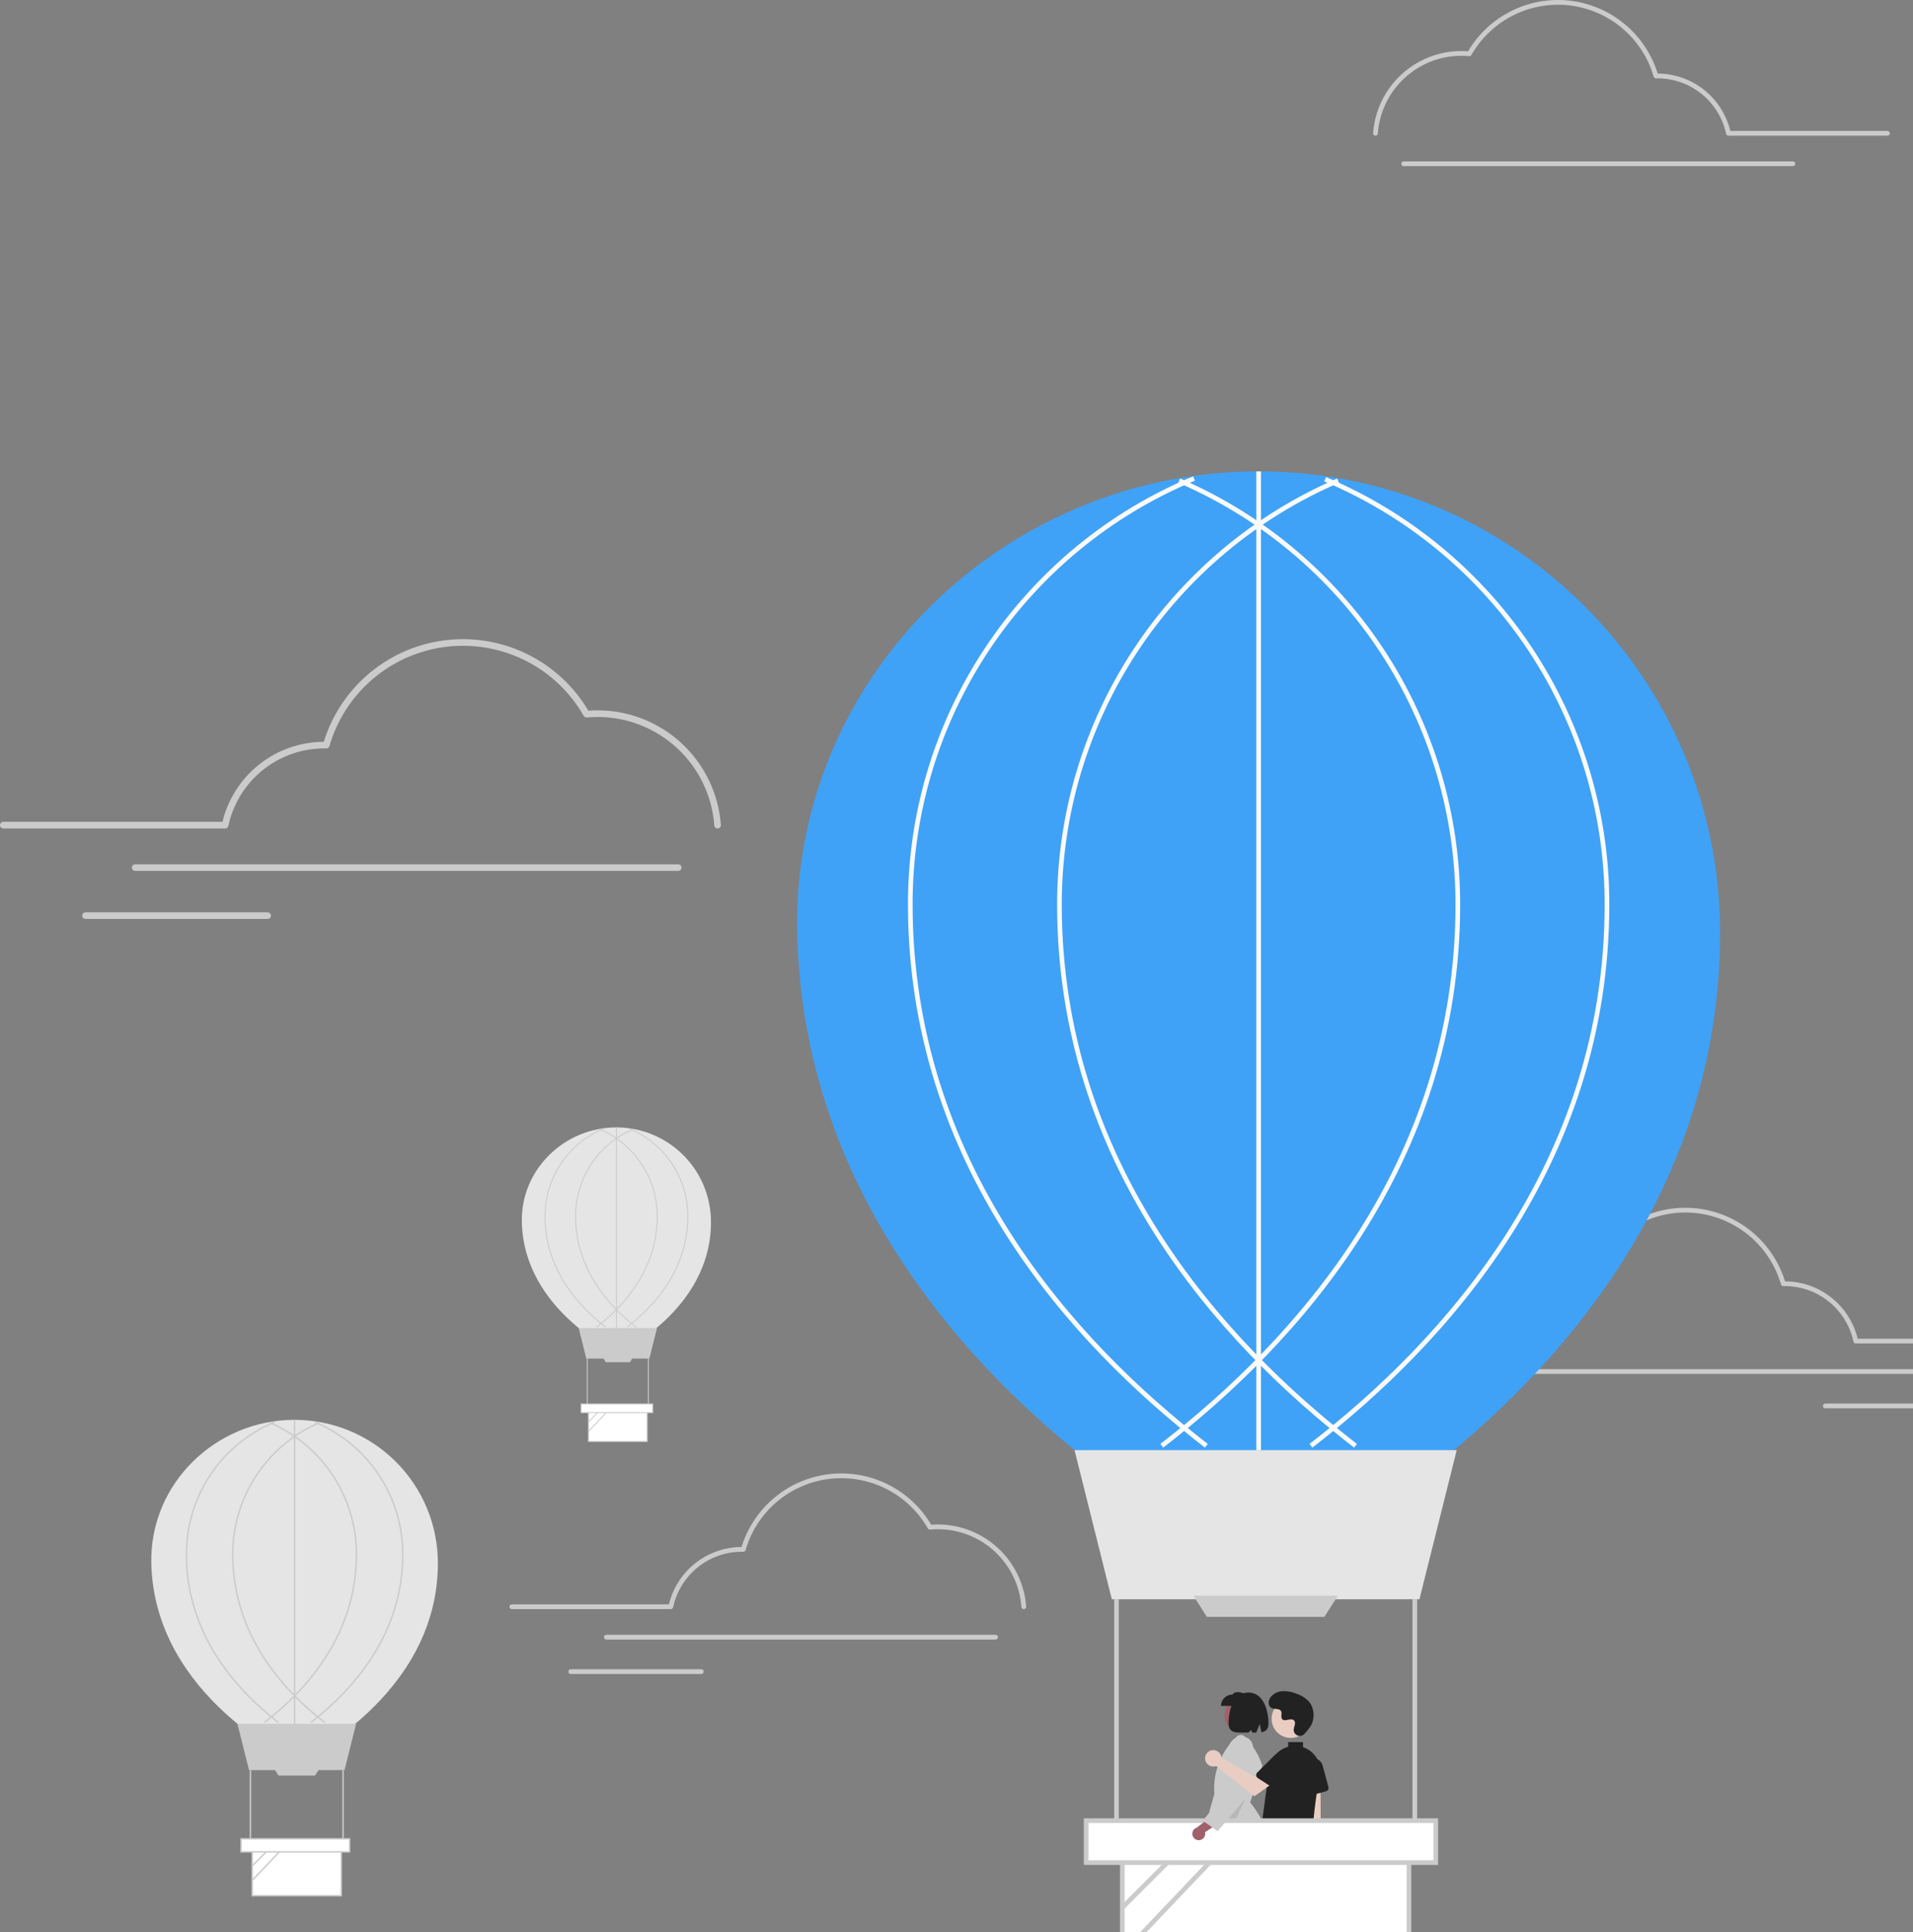 <svg width="698" height="705" viewBox="0 0 698 705" fill="none" xmlns="http://www.w3.org/2000/svg">
<rect x="0" y="0" width="698" height="705" fill="#808080" stroke="none"/>
<g clip-path="url(#clip0)">
<path d="M261.823 302.304C261.518 302.303 261.224 302.187 261 301.979C260.777 301.77 260.641 301.485 260.62 301.18C259.83 290.447 255.017 280.409 247.143 273.073C239.269 265.737 228.916 261.645 218.155 261.616C216.867 261.616 215.514 261.682 214.133 261.811C213.903 261.833 213.67 261.787 213.464 261.681C213.259 261.574 213.088 261.41 212.973 261.209C208.03 252.556 200.648 245.551 191.749 241.067C182.849 236.583 172.827 234.82 162.932 235.997C153.037 237.174 143.708 241.239 136.108 247.685C128.509 254.131 122.976 262.672 120.2 272.243C120.127 272.5 119.971 272.724 119.756 272.882C119.541 273.04 119.279 273.122 119.012 273.115L118.691 273.105C118.524 273.099 118.357 273.093 118.189 273.093C110.027 273.119 102.119 275.935 95.777 281.073C89.435 286.212 85.04 293.365 83.323 301.345C83.266 301.616 83.117 301.859 82.902 302.034C82.686 302.208 82.418 302.304 82.141 302.304H1.208C0.888 302.303 0.582 302.175 0.356 301.949C0.13 301.722 0.003 301.415 0.003 301.096C0.003 300.776 0.13 300.469 0.356 300.242C0.582 300.016 0.888 299.888 1.208 299.887H81.174C83.187 291.587 87.922 284.2 94.624 278.906C101.325 273.612 109.607 270.715 118.147 270.677C121.187 260.842 127.019 252.101 134.932 245.517C142.845 238.933 152.5 234.789 162.724 233.588C172.947 232.388 183.3 234.182 192.523 238.753C201.746 243.325 209.444 250.476 214.68 259.339C215.868 259.247 217.034 259.2 218.155 259.2C229.527 259.231 240.468 263.555 248.788 271.308C257.109 279.06 262.195 289.669 263.03 301.011C263.041 301.169 263.021 301.328 262.97 301.479C262.92 301.629 262.841 301.768 262.737 301.888C262.633 302.008 262.506 302.106 262.364 302.177C262.222 302.247 262.067 302.29 261.909 302.301C261.88 302.303 261.852 302.304 261.823 302.304Z" fill="#CBCBCB"/>
<path d="M247.45 317.794H49.33C49.01 317.794 48.703 317.666 48.476 317.44C48.249 317.213 48.122 316.906 48.122 316.586C48.122 316.265 48.249 315.958 48.476 315.731C48.703 315.505 49.01 315.378 49.33 315.378H247.45C247.77 315.378 248.077 315.505 248.304 315.731C248.531 315.958 248.658 316.265 248.658 316.586C248.658 316.906 248.531 317.213 248.304 317.44C248.077 317.666 247.77 317.794 247.45 317.794Z" fill="#CBCBCB"/>
<path d="M97.652 335.311H31.209C31.05 335.312 30.893 335.281 30.746 335.22C30.599 335.16 30.466 335.071 30.353 334.959C30.241 334.847 30.151 334.713 30.09 334.566C30.029 334.42 29.998 334.262 29.998 334.103C29.998 333.944 30.029 333.787 30.09 333.64C30.151 333.494 30.241 333.36 30.353 333.248C30.466 333.136 30.599 333.047 30.746 332.986C30.893 332.926 31.05 332.895 31.209 332.895H97.652C97.972 332.896 98.278 333.024 98.504 333.25C98.73 333.477 98.857 333.784 98.857 334.103C98.857 334.423 98.73 334.73 98.504 334.956C98.278 335.183 97.972 335.311 97.652 335.311Z" fill="#CBCBCB"/>
<path d="M159.773 570.379C159.773 619.495 108.283 642.997 108.283 642.997C108.283 642.997 56.265 619.495 55.209 570.379C54.588 541.509 78.616 518.094 107.491 518.094C114.357 518.094 121.155 519.446 127.498 522.074C133.841 524.702 139.605 528.553 144.46 533.408C149.314 538.263 153.166 544.027 155.793 550.37C158.42 556.714 159.773 563.513 159.773 570.379Z" fill="#E5E5E5"/>
<path d="M125.711 645.901H90.856L86.631 629.001H129.935L125.711 645.901Z" fill="#CBCBCB"/>
<path d="M124.522 674.804H92.044V691.73H124.522V674.804Z" fill="white"/>
<path d="M124.786 691.994H91.78V674.54H124.786V691.994ZM92.308 691.466H124.258V675.068H92.308V691.466Z" fill="#CBCBCB"/>
<path d="M114.941 647.895H101.626L100.098 645.493H116.469L114.941 647.895Z" fill="#CBCBCB"/>
<path d="M91.648 645.902H91.12V671.78H91.648V645.902Z" fill="#CBCBCB"/>
<path d="M125.446 645.902H124.918V671.78H125.446V645.902Z" fill="#CBCBCB"/>
<path d="M113.577 628.715L113.254 628.297C128.51 616.531 146.697 596.375 146.697 567.165C146.709 556.935 143.7 546.928 138.048 538.401C132.397 529.874 124.353 523.206 114.926 519.232L115.132 518.746C124.654 522.76 132.78 529.496 138.489 538.109C144.198 546.723 147.237 556.831 147.225 567.165C147.225 596.589 128.927 616.877 113.577 628.715Z" fill="#CBCBCB"/>
<path d="M96.677 628.715L96.355 628.297C111.611 616.531 129.798 596.375 129.798 567.165C129.802 557.003 126.829 547.063 121.247 538.572C115.666 530.081 107.719 523.411 98.389 519.387L98.598 518.902C108.023 522.967 116.05 529.705 121.689 538.282C127.327 546.859 130.33 556.9 130.326 567.165C130.326 596.589 112.027 616.877 96.677 628.715Z" fill="#CBCBCB"/>
<path d="M118.304 628.715C102.954 616.877 84.656 596.589 84.656 567.165C84.652 556.9 87.655 546.859 93.293 538.282C98.932 529.705 106.959 522.967 116.384 518.902L116.593 519.387C107.263 523.411 99.316 530.081 93.734 538.572C88.153 547.063 85.18 557.003 85.184 567.165C85.184 596.375 103.371 616.531 118.627 628.297L118.304 628.715Z" fill="#CBCBCB"/>
<path d="M101.405 628.715C86.055 616.877 67.757 596.589 67.757 567.165C67.74 556.79 70.8 546.643 76.551 538.008C82.302 529.373 90.485 522.638 100.064 518.656L100.268 519.143C90.784 523.086 82.684 529.753 76.991 538.301C71.298 546.849 68.268 556.894 68.285 567.165C68.285 596.375 86.471 616.531 101.728 628.297L101.405 628.715Z" fill="#CBCBCB"/>
<path d="M107.755 518.094H107.227V629.001H107.755V518.094Z" fill="#CBCBCB"/>
<path d="M101.541 670.966L91.857 680.651L92.231 681.024L101.914 671.34L101.541 670.966Z" fill="#CBCBCB"/>
<path d="M106.249 670.805L91.854 685.946L92.236 686.31L106.631 671.169L106.249 670.805Z" fill="#CBCBCB"/>
<path d="M127.559 670.988H87.951V675.741H127.559V670.988Z" fill="white"/>
<path d="M127.823 676.005H87.687V670.724H127.823V676.005ZM88.215 675.477H127.295V671.252H88.215V675.477Z" fill="#CBCBCB"/>
<path d="M259.42 445.904C259.42 478.323 225.435 493.835 225.435 493.835C225.435 493.835 191.101 478.323 190.403 445.904C189.994 426.849 205.853 411.393 224.912 411.393C234.064 411.393 242.841 415.029 249.313 421.501C255.784 427.973 259.42 436.751 259.42 445.904Z" fill="#E5E5E5"/>
<path d="M236.937 495.752H213.931L211.143 484.597H239.726L236.937 495.752Z" fill="#CBCBCB"/>
<path d="M236.153 514.829H214.716V526.001H236.153V514.829Z" fill="white"/>
<path d="M236.327 526.175H214.542V514.654H236.327V526.175ZM214.89 525.826H235.979V515.003H214.89V525.826Z" fill="#CBCBCB"/>
<path d="M229.829 497.067H221.04L220.031 495.482H230.837L229.829 497.067Z" fill="#CBCBCB"/>
<path d="M214.455 495.752H214.106V512.833H214.455V495.752Z" fill="#CBCBCB"/>
<path d="M236.763 495.752H236.414V512.833H236.763V495.752Z" fill="#CBCBCB"/>
<path d="M228.928 484.408L228.716 484.132C238.785 476.366 250.789 463.062 250.789 443.782C250.797 437.03 248.811 430.425 245.081 424.797C241.351 419.169 236.041 414.767 229.819 412.145L229.955 411.824C236.24 414.473 241.603 418.919 245.372 424.604C249.14 430.29 251.146 436.961 251.138 443.782C251.138 463.204 239.06 476.594 228.928 484.408Z" fill="#CBCBCB"/>
<path d="M217.774 484.408L217.561 484.132C227.631 476.366 239.635 463.062 239.635 443.782C239.638 437.075 237.676 430.514 233.992 424.91C230.307 419.305 225.062 414.903 218.904 412.247L219.042 411.927C225.263 414.61 230.561 419.057 234.283 424.718C238.004 430.38 239.986 437.007 239.983 443.782C239.984 463.204 227.906 476.595 217.774 484.408Z" fill="#CBCBCB"/>
<path d="M232.049 484.408C221.917 476.595 209.84 463.204 209.84 443.782C209.837 437.007 211.819 430.38 215.541 424.718C219.262 419.057 224.561 414.61 230.781 411.927L230.92 412.247C224.761 414.903 219.516 419.305 215.832 424.91C212.148 430.514 210.186 437.075 210.188 443.782C210.188 463.062 222.192 476.366 232.262 484.132L232.049 484.408Z" fill="#CBCBCB"/>
<path d="M220.895 484.408C210.763 476.595 198.686 463.204 198.686 443.782C198.674 436.934 200.694 430.237 204.49 424.538C208.286 418.838 213.687 414.393 220.01 411.764L220.144 412.086C213.885 414.688 208.538 419.089 204.78 424.731C201.023 430.373 199.023 437.003 199.034 443.782C199.034 463.062 211.038 476.366 221.108 484.132L220.895 484.408Z" fill="#CBCBCB"/>
<path d="M225.086 411.393H224.737V484.597H225.086V411.393Z" fill="#CBCBCB"/>
<path d="M220.985 512.296L214.593 518.688L214.839 518.934L221.231 512.542L220.985 512.296Z" fill="#CBCBCB"/>
<path d="M224.092 512.189L214.59 522.183L214.843 522.423L224.344 512.429L224.092 512.189Z" fill="#CBCBCB"/>
<path d="M238.157 512.31H212.015V515.447H238.157V512.31Z" fill="white"/>
<path d="M238.332 515.622H211.84V512.136H238.332V515.622ZM212.189 515.273H237.983V512.484H212.189V515.273Z" fill="#CBCBCB"/>
<path d="M548.328 490.226C548.547 490.226 548.758 490.143 548.918 489.993C549.078 489.844 549.176 489.639 549.191 489.421C549.757 481.728 553.207 474.532 558.851 469.274C564.495 464.016 571.916 461.083 579.629 461.062C580.553 461.062 581.522 461.109 582.512 461.202C582.677 461.217 582.844 461.185 582.991 461.108C583.139 461.032 583.261 460.914 583.344 460.77C586.887 454.568 592.178 449.546 598.557 446.332C604.936 443.119 612.12 441.855 619.212 442.698C626.305 443.542 632.992 446.456 638.439 451.076C643.886 455.697 647.852 461.819 649.842 468.679C649.894 468.863 650.007 469.024 650.161 469.137C650.315 469.25 650.502 469.309 650.693 469.304L650.924 469.297C651.043 469.293 651.163 469.289 651.284 469.289C657.134 469.307 662.803 471.325 667.349 475.009C671.894 478.692 675.044 483.819 676.275 489.539C676.316 489.733 676.423 489.908 676.577 490.033C676.731 490.158 676.924 490.226 677.123 490.226H735.134C735.248 490.226 735.361 490.204 735.466 490.161C735.572 490.118 735.667 490.054 735.748 489.973C735.829 489.893 735.893 489.797 735.937 489.692C735.98 489.587 736.003 489.474 736.003 489.36C736.003 489.246 735.98 489.133 735.937 489.028C735.893 488.923 735.829 488.827 735.748 488.747C735.667 488.666 735.572 488.603 735.466 488.559C735.361 488.516 735.248 488.494 735.134 488.494H677.816C676.373 482.545 672.979 477.25 668.175 473.455C663.372 469.66 657.435 467.583 651.314 467.557C649.134 460.507 644.955 454.242 639.283 449.522C633.611 444.803 626.69 441.833 619.362 440.972C612.034 440.111 604.613 441.397 598.002 444.674C591.391 447.951 585.873 453.077 582.12 459.43C581.268 459.363 580.433 459.33 579.629 459.33C571.478 459.352 563.636 462.452 557.672 468.009C551.708 473.565 548.062 481.17 547.464 489.3C547.456 489.413 547.47 489.527 547.506 489.635C547.542 489.743 547.599 489.842 547.674 489.928C547.748 490.014 547.839 490.084 547.941 490.135C548.043 490.186 548.153 490.216 548.267 490.224C548.287 490.225 548.308 490.226 548.328 490.226Z" fill="#CBCBCB"/>
<path d="M558.631 501.329H700.641C700.87 501.329 701.091 501.238 701.253 501.076C701.415 500.913 701.507 500.693 701.507 500.463C701.507 500.234 701.415 500.013 701.253 499.851C701.091 499.689 700.87 499.597 700.641 499.597H558.631C558.401 499.597 558.181 499.689 558.019 499.851C557.856 500.013 557.765 500.234 557.765 500.463C557.765 500.693 557.856 500.913 558.019 501.076C558.181 501.238 558.401 501.329 558.631 501.329Z" fill="#CBCBCB"/>
<path d="M666.004 513.886H713.63C713.859 513.885 714.078 513.794 714.24 513.631C714.402 513.469 714.493 513.249 714.493 513.02C714.493 512.791 714.402 512.571 714.24 512.408C714.078 512.246 713.859 512.155 713.63 512.154H666.004C665.891 512.154 665.778 512.176 665.673 512.22C665.568 512.263 665.472 512.327 665.392 512.408C665.312 512.488 665.248 512.583 665.204 512.688C665.161 512.794 665.138 512.906 665.138 513.02C665.138 513.134 665.161 513.246 665.204 513.351C665.248 513.456 665.312 513.552 665.392 513.632C665.472 513.713 665.568 513.776 665.673 513.82C665.778 513.863 665.891 513.886 666.004 513.886Z" fill="#CBCBCB"/>
<path d="M445.443 720.563L445.394 720.563C444.007 720.559 442.622 720.479 441.244 720.324C440.719 720.272 440.149 720.216 439.463 720.16L439.439 720.155C438.971 720.016 438.958 715.624 439.156 700.588C439.258 692.887 439.373 684.158 439.236 678.6L439.235 678.545L439.276 678.509C441.755 676.336 444.713 674.78 447.909 673.968C451.104 673.157 454.447 673.113 457.662 673.841L457.712 673.851L457.739 673.896C460.54 678.636 464.77 685.464 468.86 692.067C478.25 707.225 480.935 711.683 480.641 712.019L480.605 712.046C479.964 712.367 479.483 712.614 479.074 712.824C477.453 713.663 475.789 714.414 474.088 715.073L474.013 715.104L473.958 715.043C464.43 704.603 456.502 692.94 451.598 682.159C451.025 685.839 450.329 690.646 449.594 695.724C447.481 710.327 446.052 719.943 445.477 720.528L445.443 720.563Z" fill="#2F2E41"/>
<path d="M448.01 679.723C453.691 679.698 459.335 680.643 464.698 682.517C464.885 673.513 461.867 664.735 456.182 657.75L456.14 657.7L456.162 657.638C457.658 653.313 459.205 648.843 460.588 644.395L460.567 644.321C459.597 640.874 457.516 637.391 454.206 633.673C453.846 633.301 453.359 633.079 452.843 633.053C452.326 633.027 451.819 633.198 451.424 633.532C448.523 636.185 446.264 639.463 444.817 643.118C443.37 646.773 442.774 650.709 443.073 654.629L443.075 654.652L443.069 654.673C440.476 663.457 439.535 667.969 438.705 671.949C438.099 674.853 437.574 677.367 436.521 680.96C440.296 680.139 444.147 679.724 448.01 679.723Z" fill="#CBCBCB"/>
<path opacity="0.1" d="M456.374 651.956L447.94 670.318L443.121 665.441L456.374 651.956Z" fill="black"/>
<path d="M452.768 631.885C456.082 631.885 458.769 629.199 458.769 625.884C458.769 622.57 456.082 619.884 452.768 619.884C449.454 619.884 446.768 622.57 446.768 625.884C446.768 629.199 449.454 631.885 452.768 631.885Z" fill="#9F616A"/>
<path d="M445.493 622.495H455.021V618.341C452.929 617.51 450.883 616.804 449.646 618.341C448.544 618.341 447.488 618.779 446.709 619.558C445.93 620.337 445.493 621.393 445.493 622.495Z" fill="#222222"/>
<path d="M455.548 617.608C461.244 617.608 462.839 624.748 462.839 628.777C462.839 631.023 461.823 631.826 460.226 632.098L459.663 629.091L458.342 632.228C457.894 632.23 457.423 632.221 456.934 632.212L456.487 631.29L455.488 632.196C451.49 632.202 448.258 632.785 448.258 628.777C448.258 624.748 449.656 617.608 455.548 617.608Z" fill="#222222"/>
<path d="M627.602 340.37C627.602 498.536 461.792 574.217 461.792 574.217C461.792 574.217 294.282 498.536 290.881 340.37C288.882 247.403 366.259 172 459.241 172C552.224 172 627.602 247.382 627.602 340.37Z" fill="#3FA2F7"/>
<path d="M478.036 681.437C477.659 681.195 477.34 680.873 477.101 680.495C476.863 680.116 476.71 679.689 476.654 679.245C476.598 678.801 476.64 678.35 476.777 677.924C476.914 677.497 477.143 677.106 477.448 676.778L475.146 644.118L481.775 644.761L481.957 676.745C482.475 677.293 482.773 678.012 482.796 678.766C482.818 679.519 482.564 680.255 482.081 680.833C481.597 681.412 480.918 681.793 480.173 681.904C479.427 682.015 478.667 681.849 478.036 681.437Z" fill="#EACDC2"/>
<path d="M465.184 714.798L461.336 714.614C461.009 714.599 460.699 714.458 460.472 714.222C460.245 713.985 460.117 713.67 460.114 713.342L459.846 674.411C459.845 674.226 459.883 674.043 459.959 673.874C460.035 673.706 460.147 673.556 460.286 673.434C460.425 673.313 460.589 673.223 460.767 673.171C460.944 673.119 461.13 673.105 461.313 673.132L476.705 675.366C477.01 675.409 477.288 675.56 477.49 675.791C477.692 676.023 477.803 676.319 477.804 676.626L479.784 712.701C479.785 712.87 479.753 713.038 479.689 713.194C479.625 713.351 479.531 713.494 479.411 713.614C479.292 713.734 479.15 713.83 478.994 713.895C478.838 713.96 478.67 713.993 478.501 713.993H474.353C474.047 713.994 473.751 713.886 473.518 713.687C473.285 713.488 473.132 713.212 473.086 712.91C473.086 712.91 469.953 685.851 469.522 685.867C469.09 685.875 466.519 713.669 466.519 713.669C466.48 713.98 466.33 714.267 466.095 714.475C465.861 714.683 465.558 714.798 465.245 714.799C465.225 714.799 465.204 714.799 465.184 714.798Z" fill="#2F2E41"/>
<path d="M476.647 655.092C476.492 654.981 476.364 654.836 476.272 654.668C476.18 654.5 476.127 654.314 476.117 654.123L475.631 645.32C475.583 644.448 475.86 643.589 476.408 642.909C476.955 642.229 477.736 641.775 478.598 641.636C479.46 641.497 480.343 641.682 481.077 642.156C481.811 642.629 482.343 643.358 482.572 644.201L484.706 652.071C484.794 652.399 484.749 652.749 484.58 653.045C484.411 653.34 484.131 653.555 483.803 653.645L477.734 655.291C477.549 655.341 477.356 655.349 477.168 655.315C476.98 655.281 476.802 655.205 476.647 655.092Z" fill="#222222"/>
<path d="M470.977 634.172C474.844 634.172 477.979 631.037 477.979 627.17C477.979 623.303 474.844 620.168 470.977 620.168C467.11 620.168 463.976 623.303 463.976 627.17C463.976 631.037 467.11 634.172 470.977 634.172Z" fill="#EACDC2"/>
<path d="M475.932 632.71C475.639 633.025 475.263 633.251 474.846 633.36C474.43 633.469 473.991 633.457 473.581 633.325C473.171 633.193 472.807 632.946 472.533 632.615C472.258 632.283 472.083 631.88 472.03 631.453C472.017 631.306 472.018 631.157 472.033 631.01C472.121 630.168 472.607 629.403 472.491 628.514C472.464 628.293 472.382 628.082 472.251 627.902C471.21 626.508 468.767 628.525 467.784 627.263C467.182 626.489 467.89 625.271 467.428 624.406C466.818 623.265 465.011 623.828 463.878 623.203C462.617 622.507 462.692 620.573 463.522 619.396C464.062 618.701 464.749 618.133 465.534 617.734C466.318 617.334 467.182 617.113 468.062 617.085C469.824 617.044 471.574 617.385 473.191 618.086C475.101 618.707 476.786 619.876 478.037 621.447C478.685 622.477 479.095 623.638 479.239 624.846C479.382 626.054 479.255 627.279 478.867 628.432C478.443 629.846 476.999 631.573 475.932 632.71Z" fill="#222222"/>
<path d="M477.966 638.849C477.844 638.762 477.72 638.676 477.594 638.592C476.922 638.145 476.194 637.788 475.429 637.53V635.69H470.012V637.397C468.217 637.893 466.606 638.905 465.382 640.308C464.157 641.712 463.372 643.444 463.124 645.29L459.436 672.674C459.412 672.845 459.423 673.019 459.469 673.186C459.515 673.353 459.593 673.508 459.701 673.644C459.806 673.778 459.938 673.889 460.087 673.971C460.237 674.053 460.402 674.104 460.572 674.121C463.156 674.455 465.646 675.308 467.892 676.628C469.524 677.532 471.36 678.001 473.225 677.989C474.705 677.984 476.174 677.722 477.565 677.216C477.801 677.129 478.006 676.975 478.154 676.771C478.302 676.568 478.387 676.326 478.397 676.075C478.53 673.128 479.307 657.959 481.568 648.706C482.008 646.891 481.901 644.986 481.259 643.232C480.618 641.478 479.472 639.953 477.966 638.849Z" fill="#222222"/>
<path d="M517.912 583.571H405.672L392.067 529.149H531.517L517.912 583.571Z" fill="#E5E5E5"/>
<path d="M514.086 676.643H409.499V731.15H514.086V676.643Z" fill="white"/>
<path d="M514.936 732H408.648V675.793H514.936V732ZM410.349 730.299H513.236V677.493H410.349V730.299Z" fill="#CBCBCB"/>
<path d="M483.231 589.989H440.354L435.433 582.256H488.152L483.231 589.989Z" fill="#CBCBCB"/>
<path d="M408.223 583.571H406.523V666.906H408.223V583.571Z" fill="#CBCBCB"/>
<path d="M517.062 583.571H515.361V666.906H517.062V583.571Z" fill="#CBCBCB"/>
<path d="M478.839 528.227L477.8 526.88C526.929 488.991 585.493 424.082 585.493 330.02C585.533 297.076 575.845 264.854 557.644 237.394C539.444 209.935 513.542 188.46 483.186 175.665L483.848 174.098C514.512 187.024 540.677 208.716 559.062 236.454C577.447 264.192 587.234 296.742 587.194 330.02C587.194 424.773 528.27 490.105 478.839 528.227Z" fill="#FAFAFA"/>
<path d="M424.419 528.227L423.38 526.88C472.51 488.992 531.074 424.083 531.074 330.02C531.087 297.298 521.515 265.288 503.541 237.945C485.566 210.602 459.976 189.123 429.931 176.163L430.605 174.601C460.955 187.694 486.805 209.39 504.962 237.01C523.119 264.631 532.788 296.965 532.775 330.02C532.775 424.774 473.85 490.106 424.419 528.227Z" fill="#FAFAFA"/>
<path d="M494.064 528.227C444.632 490.105 385.708 424.773 385.708 330.02C385.695 296.965 395.364 264.63 413.521 237.01C431.679 209.389 457.529 187.693 487.879 174.601L488.553 176.162C458.508 189.123 432.918 210.601 414.943 237.944C396.968 265.287 387.395 297.297 387.409 330.02C387.409 424.082 445.973 488.991 495.102 526.88L494.064 528.227Z" fill="#FAFAFA"/>
<path d="M439.644 528.227C390.213 490.105 331.289 424.774 331.289 330.02C331.233 296.611 341.088 263.935 359.607 236.129C378.127 208.322 404.477 186.634 435.325 173.808L435.981 175.378C405.443 188.074 379.357 209.545 361.024 237.072C342.691 264.599 332.934 296.946 332.989 330.02C332.989 424.083 391.554 488.992 440.683 526.88L439.644 528.227Z" fill="#FAFAFA"/>
<path d="M460.092 172H458.391V529.149H460.092V172Z" fill="#FAFAFA"/>
<path d="M440.082 664.285L408.897 695.471L410.1 696.674L441.284 665.488L440.082 664.285Z" fill="#CBCBCB"/>
<path d="M455.241 663.766L408.885 712.523L410.118 713.695L456.474 664.938L455.241 663.766Z" fill="#CBCBCB"/>
<path d="M523.865 664.355H396.319V679.661H523.865V664.355Z" fill="white"/>
<path d="M524.715 680.512H395.469V663.505H524.715V680.512ZM397.169 678.811H523.014V665.205H397.169V678.811Z" fill="#CBCBCB"/>
<path d="M437.571 671.474C437.912 671.45 438.243 671.352 438.542 671.186C438.841 671.021 439.1 670.791 439.301 670.515C439.501 670.238 439.639 669.921 439.704 669.585C439.769 669.249 439.759 668.904 439.676 668.572L446.625 664.019L442.662 662.306L436.67 666.893C436.123 667.07 435.659 667.441 435.367 667.937C435.075 668.433 434.975 669.019 435.086 669.583C435.197 670.148 435.511 670.652 435.969 671.001C436.427 671.349 436.997 671.518 437.571 671.474H437.571Z" fill="#9F616A"/>
<path d="M444.258 668.194L444.17 668.132C442.516 666.914 440.68 665.655 438.904 664.438L438.798 664.365L438.882 664.266C442.672 659.832 446.466 655.2 450.135 650.719L450.128 650.703L450.163 650.686L450.178 650.668L450.185 650.674L450.208 650.663L450.108 650.671L448.976 641.8C448.417 640.878 448.131 639.815 448.152 638.736C448.174 637.657 448.502 636.607 449.098 635.707C449.784 634.737 450.805 634.054 451.963 633.789C453.122 633.525 454.338 633.697 455.377 634.273C455.89 634.618 456.319 635.073 456.632 635.606C456.945 636.138 457.135 636.735 457.186 637.35C457.259 637.899 457.208 638.457 457.038 638.983C456.867 639.51 456.582 639.992 456.201 640.393C456.592 644.698 456.765 649.02 456.718 653.343L456.718 653.384L456.693 653.417C452.781 658.387 448.484 663.331 444.328 668.113L444.258 668.194Z" fill="#CBCBCB"/>
<path d="M445.604 640.927C445.639 641.081 445.662 641.237 445.673 641.395L457.919 648.46L460.895 646.746L464.069 650.9L457.701 655.439L443.73 644.417C443.16 644.628 442.539 644.66 441.951 644.51C441.362 644.359 440.833 644.033 440.434 643.575C440.035 643.117 439.786 642.548 439.718 641.944C439.65 641.34 439.768 640.73 440.056 640.195C440.343 639.659 440.787 639.224 441.328 638.947C441.868 638.67 442.481 638.565 443.083 638.644C443.685 638.724 444.249 638.985 444.7 639.392C445.15 639.8 445.466 640.335 445.604 640.927H445.604Z" fill="#EACDC2"/>
<path d="M458.356 647.859C458.336 647.669 458.358 647.477 458.422 647.296C458.486 647.116 458.589 646.952 458.725 646.817L464.958 640.583C465.575 639.965 466.399 639.598 467.272 639.552C468.144 639.506 469.002 639.785 469.681 640.335C470.36 640.884 470.811 641.666 470.948 642.528C471.085 643.391 470.897 644.274 470.422 645.006L465.983 651.846C465.798 652.132 465.507 652.331 465.174 652.402C464.842 652.473 464.494 652.409 464.209 652.224L458.934 648.801C458.773 648.697 458.638 648.558 458.538 648.395C458.438 648.232 458.376 648.049 458.356 647.859Z" fill="#222222"/>
<path d="M373.556 587.166C373.337 587.166 373.126 587.083 372.966 586.934C372.806 586.784 372.708 586.58 372.693 586.361C372.127 578.668 368.677 571.472 363.033 566.214C357.389 560.956 349.968 558.023 342.254 558.002C341.331 558.002 340.362 558.049 339.372 558.142C339.207 558.157 339.04 558.125 338.893 558.048C338.745 557.972 338.623 557.854 338.54 557.71C334.997 551.508 329.706 546.487 323.327 543.273C316.948 540.059 309.764 538.795 302.672 539.639C295.579 540.482 288.892 543.396 283.445 548.016C277.998 552.637 274.032 558.759 272.042 565.619C271.99 565.803 271.877 565.964 271.723 566.078C271.569 566.191 271.382 566.249 271.191 566.244L270.96 566.237C270.841 566.233 270.721 566.229 270.6 566.229C264.75 566.247 259.081 568.266 254.535 571.949C249.99 575.632 246.84 580.759 245.609 586.479C245.568 586.673 245.461 586.848 245.307 586.973C245.153 587.098 244.96 587.166 244.761 587.166H186.75C186.636 587.167 186.523 587.145 186.418 587.101C186.312 587.058 186.217 586.994 186.136 586.914C186.055 586.833 185.991 586.738 185.947 586.632C185.904 586.527 185.881 586.414 185.881 586.3C185.881 586.187 185.904 586.074 185.947 585.968C185.991 585.863 186.055 585.768 186.136 585.687C186.217 585.607 186.312 585.543 186.418 585.5C186.523 585.456 186.636 585.434 186.75 585.435H244.068C245.511 579.485 248.905 574.19 253.709 570.395C258.512 566.6 264.449 564.524 270.57 564.497C272.75 557.447 276.929 551.182 282.601 546.463C288.273 541.743 295.194 538.773 302.522 537.912C309.85 537.052 317.271 538.338 323.882 541.614C330.493 544.891 336.01 550.017 339.764 556.37C340.616 556.304 341.451 556.27 342.255 556.27C350.406 556.293 358.248 559.392 364.212 564.949C370.176 570.506 373.822 578.11 374.42 586.24C374.428 586.353 374.414 586.467 374.378 586.575C374.342 586.683 374.285 586.783 374.21 586.869C374.136 586.954 374.045 587.025 373.943 587.075C373.841 587.126 373.731 587.156 373.617 587.164C373.596 587.166 373.576 587.166 373.556 587.166Z" fill="#CBCBCB"/>
<path d="M363.253 598.27H221.243C221.129 598.27 221.016 598.248 220.911 598.205C220.806 598.161 220.71 598.097 220.629 598.017C220.548 597.937 220.484 597.841 220.441 597.736C220.397 597.631 220.375 597.518 220.375 597.404C220.375 597.29 220.397 597.177 220.441 597.072C220.484 596.966 220.548 596.871 220.629 596.79C220.71 596.71 220.806 596.646 220.911 596.603C221.016 596.56 221.129 596.537 221.243 596.538H363.253C363.483 596.538 363.703 596.629 363.865 596.791C364.028 596.954 364.119 597.174 364.119 597.404C364.119 597.633 364.028 597.854 363.865 598.016C363.703 598.178 363.483 598.27 363.253 598.27Z" fill="#CBCBCB"/>
<path d="M255.88 610.826H208.254C208.141 610.827 208.028 610.804 207.922 610.761C207.817 610.718 207.721 610.654 207.64 610.573C207.56 610.493 207.496 610.397 207.452 610.292C207.408 610.187 207.386 610.074 207.386 609.96C207.386 609.846 207.408 609.733 207.452 609.628C207.496 609.523 207.56 609.427 207.64 609.347C207.721 609.266 207.817 609.203 207.922 609.159C208.028 609.116 208.141 609.094 208.254 609.094H255.88C255.994 609.094 256.107 609.116 256.212 609.159C256.317 609.203 256.413 609.266 256.494 609.347C256.574 609.427 256.638 609.523 256.682 609.628C256.726 609.733 256.748 609.846 256.748 609.96C256.748 610.074 256.726 610.187 256.682 610.292C256.638 610.397 256.574 610.493 256.494 610.573C256.413 610.654 256.317 610.718 256.212 610.761C256.107 610.804 255.994 610.827 255.88 610.826Z" fill="#CBCBCB"/>
</g>
<path d="M501.867 49.514C502.086 49.514 502.297 49.431 502.457 49.281C502.617 49.132 502.714 48.928 502.73 48.709C503.296 41.016 506.746 33.82 512.39 28.562C518.033 23.304 525.455 20.371 533.168 20.35C534.091 20.35 535.061 20.397 536.05 20.49C536.216 20.505 536.382 20.473 536.53 20.396C536.677 20.32 536.8 20.202 536.882 20.058C540.426 13.856 545.717 8.834 552.096 5.621C558.474 2.407 565.658 1.143 572.751 1.986C579.844 2.83 586.531 5.744 591.978 10.364C597.425 14.985 601.391 21.107 603.38 27.967C603.433 28.151 603.545 28.312 603.699 28.425C603.853 28.538 604.041 28.597 604.232 28.592L604.462 28.585C604.582 28.581 604.702 28.577 604.822 28.577C610.673 28.595 616.341 30.613 620.887 34.297C625.433 37.98 628.583 43.107 629.814 48.827C629.855 49.021 629.961 49.196 630.116 49.321C630.27 49.446 630.463 49.514 630.661 49.514H688.673C688.787 49.515 688.9 49.492 689.005 49.449C689.11 49.406 689.206 49.342 689.287 49.262C689.367 49.181 689.431 49.086 689.475 48.98C689.519 48.875 689.541 48.762 689.541 48.648C689.541 48.534 689.519 48.422 689.475 48.316C689.431 48.211 689.367 48.115 689.287 48.035C689.206 47.955 689.11 47.891 689.005 47.847C688.9 47.804 688.787 47.782 688.673 47.782H631.354C629.911 41.833 626.517 36.538 621.714 32.743C616.91 28.948 610.974 26.872 604.852 26.845C602.673 19.795 598.493 13.53 592.821 8.811C587.149 4.091 580.228 1.121 572.9 0.26C565.572 -0.601 558.152 0.685 551.541 3.962C544.929 7.239 539.412 12.365 535.659 18.718C534.807 18.652 533.971 18.618 533.168 18.618C525.017 18.64 517.174 21.74 511.21 27.297C505.246 32.854 501.6 40.458 501.002 48.588C500.994 48.701 501.009 48.815 501.045 48.923C501.081 49.031 501.138 49.13 501.212 49.216C501.287 49.302 501.378 49.373 501.479 49.423C501.581 49.474 501.692 49.504 501.805 49.512C501.826 49.514 501.847 49.514 501.867 49.514Z" fill="#CBCBCB"/>
<path d="M512.17 60.617H654.179C654.409 60.617 654.629 60.526 654.792 60.364C654.954 60.202 655.045 59.981 655.045 59.752C655.045 59.522 654.954 59.302 654.792 59.139C654.629 58.977 654.409 58.886 654.179 58.886H512.17C511.94 58.886 511.72 58.977 511.557 59.139C511.395 59.302 511.304 59.522 511.304 59.752C511.304 59.981 511.395 60.202 511.557 60.364C511.72 60.526 511.94 60.617 512.17 60.617Z" fill="#CBCBCB"/>
<defs>
<clipPath id="clip0">
<rect width="736" height="560" fill="white" transform="translate(0 172)"/>
</clipPath>
</defs>
</svg>
